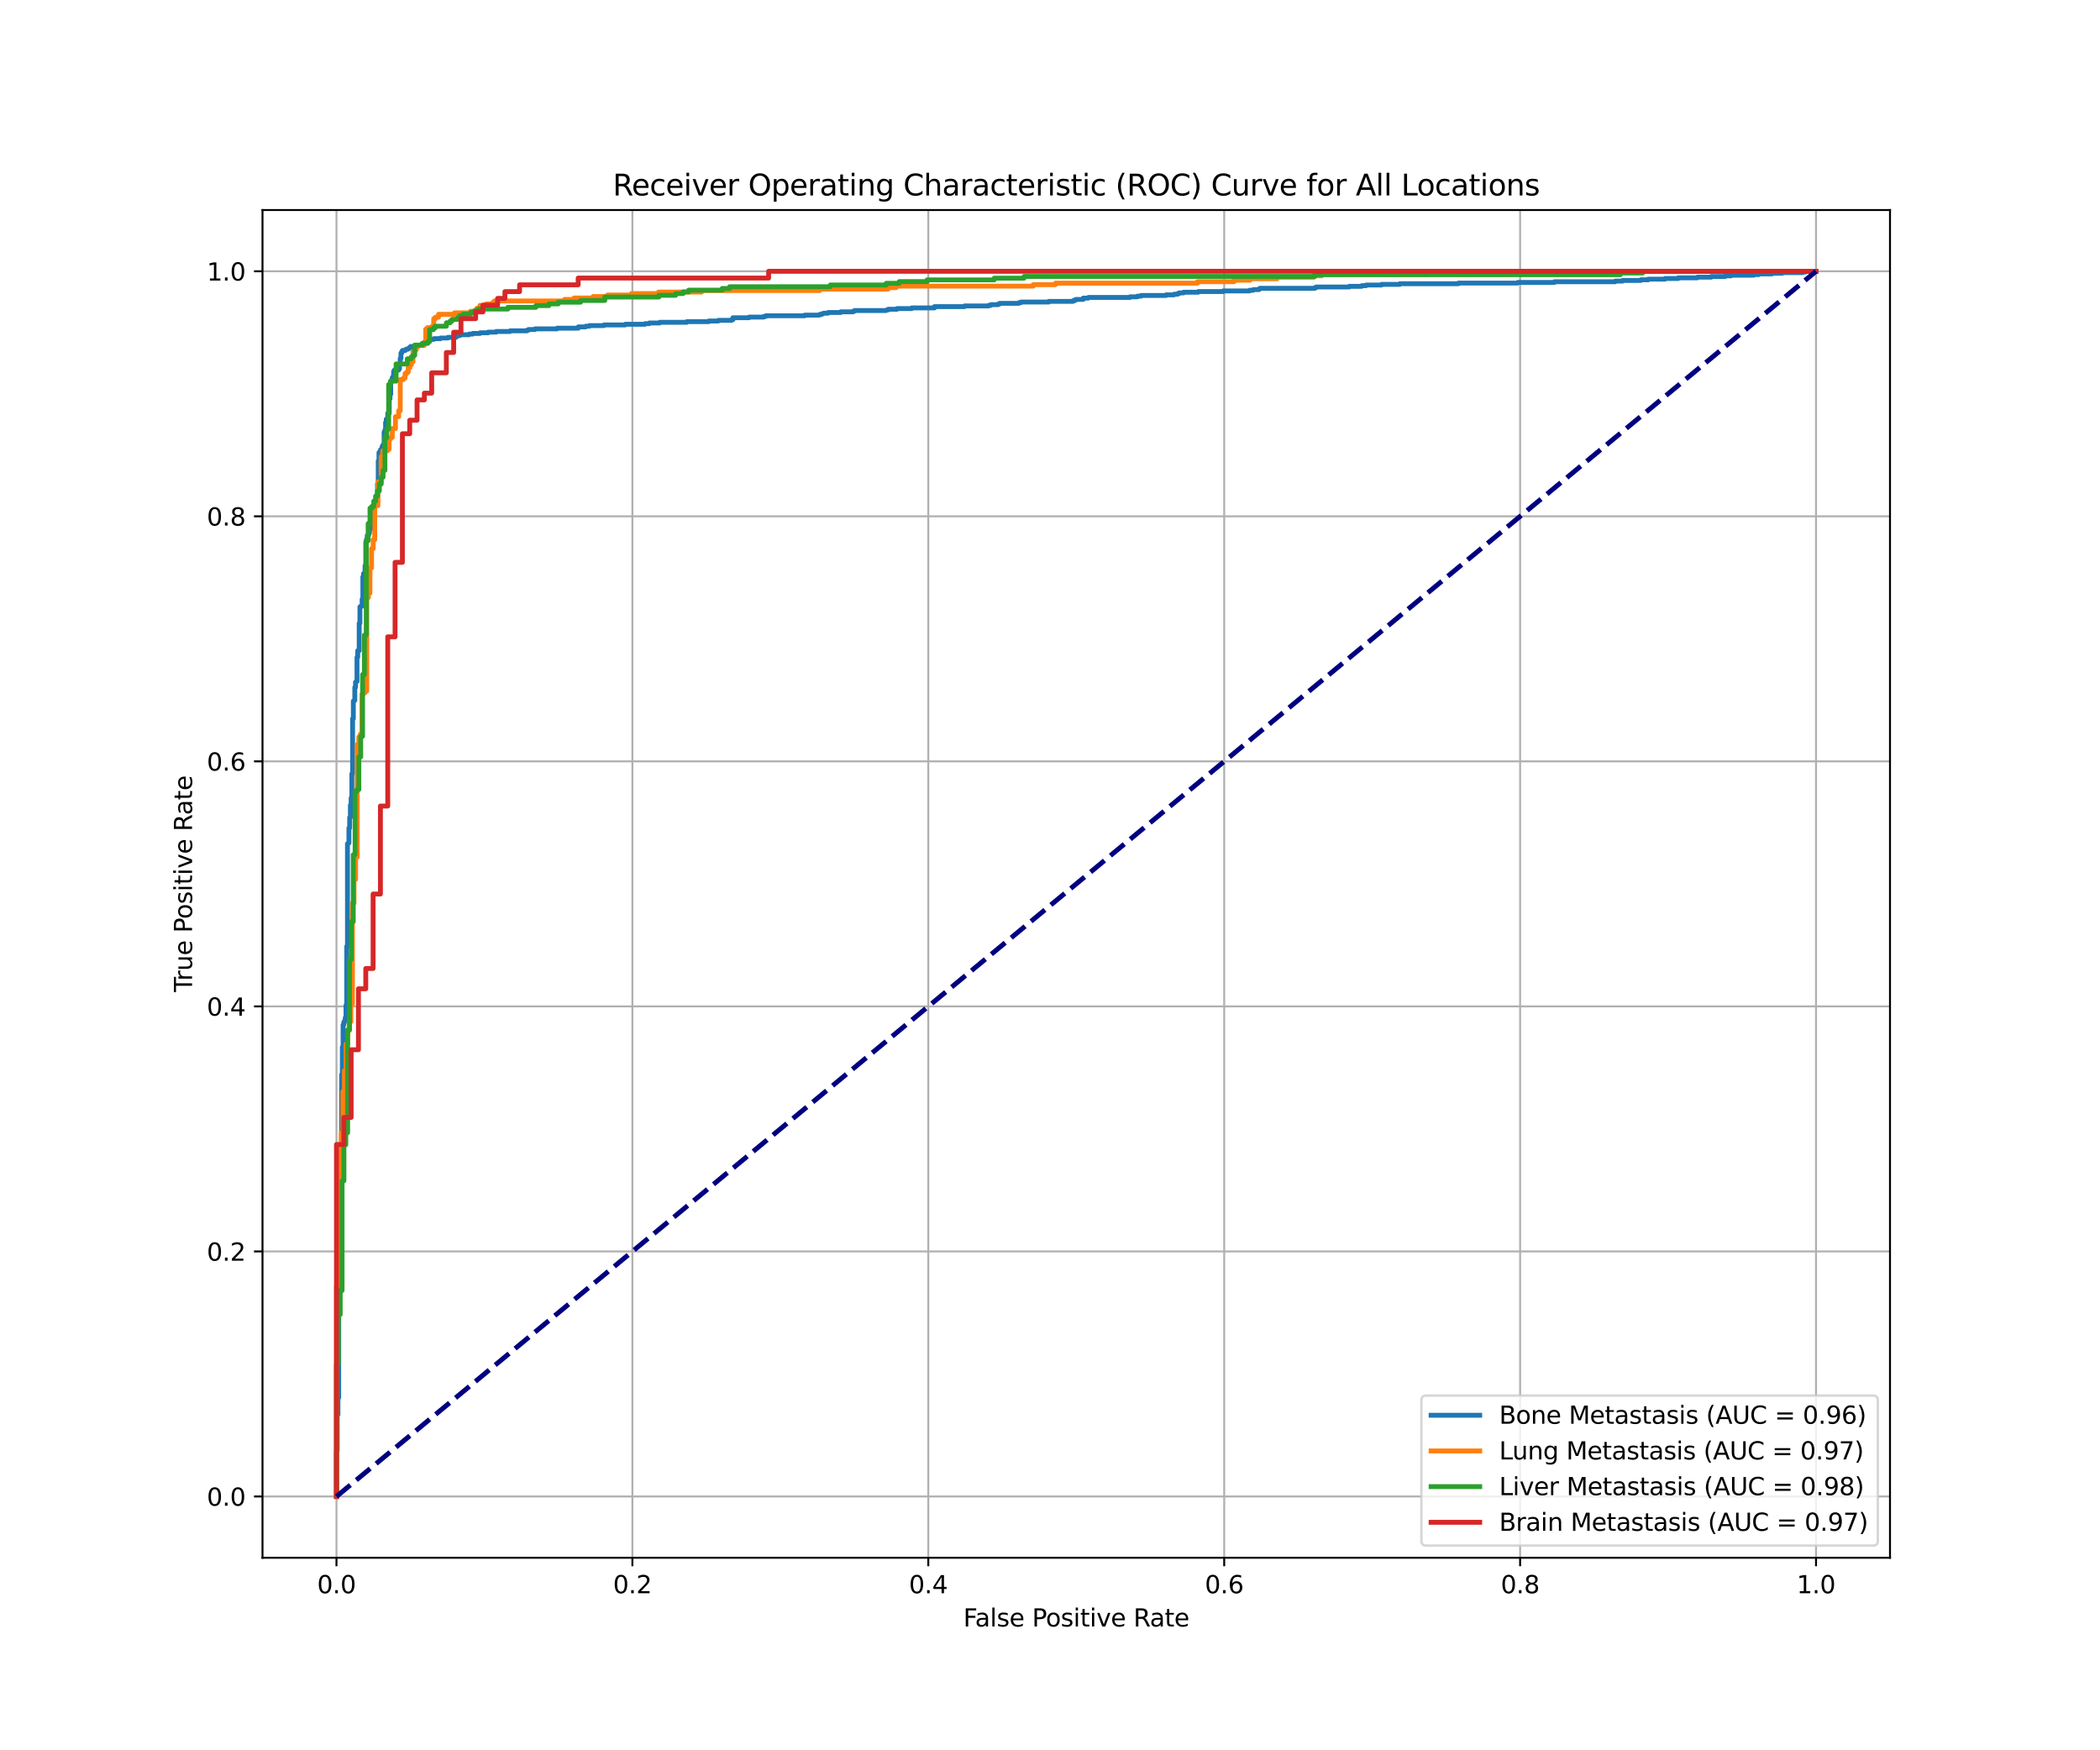 <?xml version="1.0" encoding="utf-8" standalone="no"?>
<!DOCTYPE svg PUBLIC "-//W3C//DTD SVG 1.1//EN"
  "http://www.w3.org/Graphics/SVG/1.1/DTD/svg11.dtd">
<svg xmlns:xlink="http://www.w3.org/1999/xlink" width="864pt" height="720pt" viewBox="0 0 864 720" xmlns="http://www.w3.org/2000/svg" version="1.1">
 <defs>
  <style type="text/css">*{stroke-linejoin: round; stroke-linecap: butt}</style>
 </defs>
 <g id="figure_1">
  <g id="patch_1">
   <path d="M 0 720 
L 864 720 
L 864 0 
L 0 0 
z
" style="fill: #ffffff"/>
  </g>
  <g id="axes_1">
   <g id="patch_2">
    <path d="M 108 640.8 
L 777.6 640.8 
L 777.6 86.4 
L 108 86.4 
z
" style="fill: #ffffff"/>
   </g>
   <g id="matplotlib.axis_1">
    <g id="xtick_1">
     <g id="line2d_1">
      <path d="M 138.436 640.8 
L 138.436 86.4 
" clip-path="url(#pc170f55c55)" style="fill: none; stroke: #b0b0b0; stroke-width: 0.8; stroke-linecap: square"/>
     </g>
     <g id="line2d_2">
      <defs>
       <path id="ma4082c2bee" d="M 0 0 
L 0 3.5 
" style="stroke: #000000; stroke-width: 0.8"/>
      </defs>
      <g>
       <use xlink:href="#ma4082c2bee" x="138.436" y="640.8" style="stroke: #000000; stroke-width: 0.8"/>
      </g>
     </g>
     <g id="text_1">
      <!-- 0.0 -->
      <g transform="translate(130.485 655.398) scale(0.1 -0.1)">
       <defs>
        <path id="DejaVuSans-30" d="M 2034 4250 
Q 1547 4250 1301 3770 
Q 1056 3291 1056 2328 
Q 1056 1369 1301 889 
Q 1547 409 2034 409 
Q 2525 409 2770 889 
Q 3016 1369 3016 2328 
Q 3016 3291 2770 3770 
Q 2525 4250 2034 4250 
z
M 2034 4750 
Q 2819 4750 3233 4129 
Q 3647 3509 3647 2328 
Q 3647 1150 3233 529 
Q 2819 -91 2034 -91 
Q 1250 -91 836 529 
Q 422 1150 422 2328 
Q 422 3509 836 4129 
Q 1250 4750 2034 4750 
z
" transform="scale(0.016)"/>
        <path id="DejaVuSans-2e" d="M 684 794 
L 1344 794 
L 1344 0 
L 684 0 
L 684 794 
z
" transform="scale(0.016)"/>
       </defs>
       <use xlink:href="#DejaVuSans-30"/>
       <use xlink:href="#DejaVuSans-2e" x="63.623"/>
       <use xlink:href="#DejaVuSans-30" x="95.41"/>
      </g>
     </g>
    </g>
    <g id="xtick_2">
     <g id="line2d_3">
      <path d="M 260.182 640.8 
L 260.182 86.4 
" clip-path="url(#pc170f55c55)" style="fill: none; stroke: #b0b0b0; stroke-width: 0.8; stroke-linecap: square"/>
     </g>
     <g id="line2d_4">
      <g>
       <use xlink:href="#ma4082c2bee" x="260.182" y="640.8" style="stroke: #000000; stroke-width: 0.8"/>
      </g>
     </g>
     <g id="text_2">
      <!-- 0.2 -->
      <g transform="translate(252.23 655.398) scale(0.1 -0.1)">
       <defs>
        <path id="DejaVuSans-32" d="M 1228 531 
L 3431 531 
L 3431 0 
L 469 0 
L 469 531 
Q 828 903 1448 1529 
Q 2069 2156 2228 2338 
Q 2531 2678 2651 2914 
Q 2772 3150 2772 3378 
Q 2772 3750 2511 3984 
Q 2250 4219 1831 4219 
Q 1534 4219 1204 4116 
Q 875 4013 500 3803 
L 500 4441 
Q 881 4594 1212 4672 
Q 1544 4750 1819 4750 
Q 2544 4750 2975 4387 
Q 3406 4025 3406 3419 
Q 3406 3131 3298 2873 
Q 3191 2616 2906 2266 
Q 2828 2175 2409 1742 
Q 1991 1309 1228 531 
z
" transform="scale(0.016)"/>
       </defs>
       <use xlink:href="#DejaVuSans-30"/>
       <use xlink:href="#DejaVuSans-2e" x="63.623"/>
       <use xlink:href="#DejaVuSans-32" x="95.41"/>
      </g>
     </g>
    </g>
    <g id="xtick_3">
     <g id="line2d_5">
      <path d="M 381.927 640.8 
L 381.927 86.4 
" clip-path="url(#pc170f55c55)" style="fill: none; stroke: #b0b0b0; stroke-width: 0.8; stroke-linecap: square"/>
     </g>
     <g id="line2d_6">
      <g>
       <use xlink:href="#ma4082c2bee" x="381.927" y="640.8" style="stroke: #000000; stroke-width: 0.8"/>
      </g>
     </g>
     <g id="text_3">
      <!-- 0.4 -->
      <g transform="translate(373.976 655.398) scale(0.1 -0.1)">
       <defs>
        <path id="DejaVuSans-34" d="M 2419 4116 
L 825 1625 
L 2419 1625 
L 2419 4116 
z
M 2253 4666 
L 3047 4666 
L 3047 1625 
L 3713 1625 
L 3713 1100 
L 3047 1100 
L 3047 0 
L 2419 0 
L 2419 1100 
L 313 1100 
L 313 1709 
L 2253 4666 
z
" transform="scale(0.016)"/>
       </defs>
       <use xlink:href="#DejaVuSans-30"/>
       <use xlink:href="#DejaVuSans-2e" x="63.623"/>
       <use xlink:href="#DejaVuSans-34" x="95.41"/>
      </g>
     </g>
    </g>
    <g id="xtick_4">
     <g id="line2d_7">
      <path d="M 503.673 640.8 
L 503.673 86.4 
" clip-path="url(#pc170f55c55)" style="fill: none; stroke: #b0b0b0; stroke-width: 0.8; stroke-linecap: square"/>
     </g>
     <g id="line2d_8">
      <g>
       <use xlink:href="#ma4082c2bee" x="503.673" y="640.8" style="stroke: #000000; stroke-width: 0.8"/>
      </g>
     </g>
     <g id="text_4">
      <!-- 0.6 -->
      <g transform="translate(495.721 655.398) scale(0.1 -0.1)">
       <defs>
        <path id="DejaVuSans-36" d="M 2113 2584 
Q 1688 2584 1439 2293 
Q 1191 2003 1191 1497 
Q 1191 994 1439 701 
Q 1688 409 2113 409 
Q 2538 409 2786 701 
Q 3034 994 3034 1497 
Q 3034 2003 2786 2293 
Q 2538 2584 2113 2584 
z
M 3366 4563 
L 3366 3988 
Q 3128 4100 2886 4159 
Q 2644 4219 2406 4219 
Q 1781 4219 1451 3797 
Q 1122 3375 1075 2522 
Q 1259 2794 1537 2939 
Q 1816 3084 2150 3084 
Q 2853 3084 3261 2657 
Q 3669 2231 3669 1497 
Q 3669 778 3244 343 
Q 2819 -91 2113 -91 
Q 1303 -91 875 529 
Q 447 1150 447 2328 
Q 447 3434 972 4092 
Q 1497 4750 2381 4750 
Q 2619 4750 2861 4703 
Q 3103 4656 3366 4563 
z
" transform="scale(0.016)"/>
       </defs>
       <use xlink:href="#DejaVuSans-30"/>
       <use xlink:href="#DejaVuSans-2e" x="63.623"/>
       <use xlink:href="#DejaVuSans-36" x="95.41"/>
      </g>
     </g>
    </g>
    <g id="xtick_5">
     <g id="line2d_9">
      <path d="M 625.418 640.8 
L 625.418 86.4 
" clip-path="url(#pc170f55c55)" style="fill: none; stroke: #b0b0b0; stroke-width: 0.8; stroke-linecap: square"/>
     </g>
     <g id="line2d_10">
      <g>
       <use xlink:href="#ma4082c2bee" x="625.418" y="640.8" style="stroke: #000000; stroke-width: 0.8"/>
      </g>
     </g>
     <g id="text_5">
      <!-- 0.8 -->
      <g transform="translate(617.467 655.398) scale(0.1 -0.1)">
       <defs>
        <path id="DejaVuSans-38" d="M 2034 2216 
Q 1584 2216 1326 1975 
Q 1069 1734 1069 1313 
Q 1069 891 1326 650 
Q 1584 409 2034 409 
Q 2484 409 2743 651 
Q 3003 894 3003 1313 
Q 3003 1734 2745 1975 
Q 2488 2216 2034 2216 
z
M 1403 2484 
Q 997 2584 770 2862 
Q 544 3141 544 3541 
Q 544 4100 942 4425 
Q 1341 4750 2034 4750 
Q 2731 4750 3128 4425 
Q 3525 4100 3525 3541 
Q 3525 3141 3298 2862 
Q 3072 2584 2669 2484 
Q 3125 2378 3379 2068 
Q 3634 1759 3634 1313 
Q 3634 634 3220 271 
Q 2806 -91 2034 -91 
Q 1263 -91 848 271 
Q 434 634 434 1313 
Q 434 1759 690 2068 
Q 947 2378 1403 2484 
z
M 1172 3481 
Q 1172 3119 1398 2916 
Q 1625 2713 2034 2713 
Q 2441 2713 2670 2916 
Q 2900 3119 2900 3481 
Q 2900 3844 2670 4047 
Q 2441 4250 2034 4250 
Q 1625 4250 1398 4047 
Q 1172 3844 1172 3481 
z
" transform="scale(0.016)"/>
       </defs>
       <use xlink:href="#DejaVuSans-30"/>
       <use xlink:href="#DejaVuSans-2e" x="63.623"/>
       <use xlink:href="#DejaVuSans-38" x="95.41"/>
      </g>
     </g>
    </g>
    <g id="xtick_6">
     <g id="line2d_11">
      <path d="M 747.164 640.8 
L 747.164 86.4 
" clip-path="url(#pc170f55c55)" style="fill: none; stroke: #b0b0b0; stroke-width: 0.8; stroke-linecap: square"/>
     </g>
     <g id="line2d_12">
      <g>
       <use xlink:href="#ma4082c2bee" x="747.164" y="640.8" style="stroke: #000000; stroke-width: 0.8"/>
      </g>
     </g>
     <g id="text_6">
      <!-- 1.0 -->
      <g transform="translate(739.212 655.398) scale(0.1 -0.1)">
       <defs>
        <path id="DejaVuSans-31" d="M 794 531 
L 1825 531 
L 1825 4091 
L 703 3866 
L 703 4441 
L 1819 4666 
L 2450 4666 
L 2450 531 
L 3481 531 
L 3481 0 
L 794 0 
L 794 531 
z
" transform="scale(0.016)"/>
       </defs>
       <use xlink:href="#DejaVuSans-31"/>
       <use xlink:href="#DejaVuSans-2e" x="63.623"/>
       <use xlink:href="#DejaVuSans-30" x="95.41"/>
      </g>
     </g>
    </g>
    <g id="text_7">
     <!-- False Positive Rate -->
     <g transform="translate(396.334 669.077) scale(0.1 -0.1)">
      <defs>
       <path id="DejaVuSans-46" d="M 628 4666 
L 3309 4666 
L 3309 4134 
L 1259 4134 
L 1259 2759 
L 3109 2759 
L 3109 2228 
L 1259 2228 
L 1259 0 
L 628 0 
L 628 4666 
z
" transform="scale(0.016)"/>
       <path id="DejaVuSans-61" d="M 2194 1759 
Q 1497 1759 1228 1600 
Q 959 1441 959 1056 
Q 959 750 1161 570 
Q 1363 391 1709 391 
Q 2188 391 2477 730 
Q 2766 1069 2766 1631 
L 2766 1759 
L 2194 1759 
z
M 3341 1997 
L 3341 0 
L 2766 0 
L 2766 531 
Q 2569 213 2275 61 
Q 1981 -91 1556 -91 
Q 1019 -91 701 211 
Q 384 513 384 1019 
Q 384 1609 779 1909 
Q 1175 2209 1959 2209 
L 2766 2209 
L 2766 2266 
Q 2766 2663 2505 2880 
Q 2244 3097 1772 3097 
Q 1472 3097 1187 3025 
Q 903 2953 641 2809 
L 641 3341 
Q 956 3463 1253 3523 
Q 1550 3584 1831 3584 
Q 2591 3584 2966 3190 
Q 3341 2797 3341 1997 
z
" transform="scale(0.016)"/>
       <path id="DejaVuSans-6c" d="M 603 4863 
L 1178 4863 
L 1178 0 
L 603 0 
L 603 4863 
z
" transform="scale(0.016)"/>
       <path id="DejaVuSans-73" d="M 2834 3397 
L 2834 2853 
Q 2591 2978 2328 3040 
Q 2066 3103 1784 3103 
Q 1356 3103 1142 2972 
Q 928 2841 928 2578 
Q 928 2378 1081 2264 
Q 1234 2150 1697 2047 
L 1894 2003 
Q 2506 1872 2764 1633 
Q 3022 1394 3022 966 
Q 3022 478 2636 193 
Q 2250 -91 1575 -91 
Q 1294 -91 989 -36 
Q 684 19 347 128 
L 347 722 
Q 666 556 975 473 
Q 1284 391 1588 391 
Q 1994 391 2212 530 
Q 2431 669 2431 922 
Q 2431 1156 2273 1281 
Q 2116 1406 1581 1522 
L 1381 1569 
Q 847 1681 609 1914 
Q 372 2147 372 2553 
Q 372 3047 722 3315 
Q 1072 3584 1716 3584 
Q 2034 3584 2315 3537 
Q 2597 3491 2834 3397 
z
" transform="scale(0.016)"/>
       <path id="DejaVuSans-65" d="M 3597 1894 
L 3597 1613 
L 953 1613 
Q 991 1019 1311 708 
Q 1631 397 2203 397 
Q 2534 397 2845 478 
Q 3156 559 3463 722 
L 3463 178 
Q 3153 47 2828 -22 
Q 2503 -91 2169 -91 
Q 1331 -91 842 396 
Q 353 884 353 1716 
Q 353 2575 817 3079 
Q 1281 3584 2069 3584 
Q 2775 3584 3186 3129 
Q 3597 2675 3597 1894 
z
M 3022 2063 
Q 3016 2534 2758 2815 
Q 2500 3097 2075 3097 
Q 1594 3097 1305 2825 
Q 1016 2553 972 2059 
L 3022 2063 
z
" transform="scale(0.016)"/>
       <path id="DejaVuSans-20" transform="scale(0.016)"/>
       <path id="DejaVuSans-50" d="M 1259 4147 
L 1259 2394 
L 2053 2394 
Q 2494 2394 2734 2622 
Q 2975 2850 2975 3272 
Q 2975 3691 2734 3919 
Q 2494 4147 2053 4147 
L 1259 4147 
z
M 628 4666 
L 2053 4666 
Q 2838 4666 3239 4311 
Q 3641 3956 3641 3272 
Q 3641 2581 3239 2228 
Q 2838 1875 2053 1875 
L 1259 1875 
L 1259 0 
L 628 0 
L 628 4666 
z
" transform="scale(0.016)"/>
       <path id="DejaVuSans-6f" d="M 1959 3097 
Q 1497 3097 1228 2736 
Q 959 2375 959 1747 
Q 959 1119 1226 758 
Q 1494 397 1959 397 
Q 2419 397 2687 759 
Q 2956 1122 2956 1747 
Q 2956 2369 2687 2733 
Q 2419 3097 1959 3097 
z
M 1959 3584 
Q 2709 3584 3137 3096 
Q 3566 2609 3566 1747 
Q 3566 888 3137 398 
Q 2709 -91 1959 -91 
Q 1206 -91 779 398 
Q 353 888 353 1747 
Q 353 2609 779 3096 
Q 1206 3584 1959 3584 
z
" transform="scale(0.016)"/>
       <path id="DejaVuSans-69" d="M 603 3500 
L 1178 3500 
L 1178 0 
L 603 0 
L 603 3500 
z
M 603 4863 
L 1178 4863 
L 1178 4134 
L 603 4134 
L 603 4863 
z
" transform="scale(0.016)"/>
       <path id="DejaVuSans-74" d="M 1172 4494 
L 1172 3500 
L 2356 3500 
L 2356 3053 
L 1172 3053 
L 1172 1153 
Q 1172 725 1289 603 
Q 1406 481 1766 481 
L 2356 481 
L 2356 0 
L 1766 0 
Q 1100 0 847 248 
Q 594 497 594 1153 
L 594 3053 
L 172 3053 
L 172 3500 
L 594 3500 
L 594 4494 
L 1172 4494 
z
" transform="scale(0.016)"/>
       <path id="DejaVuSans-76" d="M 191 3500 
L 800 3500 
L 1894 563 
L 2988 3500 
L 3597 3500 
L 2284 0 
L 1503 0 
L 191 3500 
z
" transform="scale(0.016)"/>
       <path id="DejaVuSans-52" d="M 2841 2188 
Q 3044 2119 3236 1894 
Q 3428 1669 3622 1275 
L 4263 0 
L 3584 0 
L 2988 1197 
Q 2756 1666 2539 1819 
Q 2322 1972 1947 1972 
L 1259 1972 
L 1259 0 
L 628 0 
L 628 4666 
L 2053 4666 
Q 2853 4666 3247 4331 
Q 3641 3997 3641 3322 
Q 3641 2881 3436 2590 
Q 3231 2300 2841 2188 
z
M 1259 4147 
L 1259 2491 
L 2053 2491 
Q 2509 2491 2742 2702 
Q 2975 2913 2975 3322 
Q 2975 3731 2742 3939 
Q 2509 4147 2053 4147 
L 1259 4147 
z
" transform="scale(0.016)"/>
      </defs>
      <use xlink:href="#DejaVuSans-46"/>
      <use xlink:href="#DejaVuSans-61" x="48.395"/>
      <use xlink:href="#DejaVuSans-6c" x="109.674"/>
      <use xlink:href="#DejaVuSans-73" x="137.457"/>
      <use xlink:href="#DejaVuSans-65" x="189.557"/>
      <use xlink:href="#DejaVuSans-20" x="251.08"/>
      <use xlink:href="#DejaVuSans-50" x="282.867"/>
      <use xlink:href="#DejaVuSans-6f" x="339.545"/>
      <use xlink:href="#DejaVuSans-73" x="400.727"/>
      <use xlink:href="#DejaVuSans-69" x="452.826"/>
      <use xlink:href="#DejaVuSans-74" x="480.609"/>
      <use xlink:href="#DejaVuSans-69" x="519.818"/>
      <use xlink:href="#DejaVuSans-76" x="547.602"/>
      <use xlink:href="#DejaVuSans-65" x="606.781"/>
      <use xlink:href="#DejaVuSans-20" x="668.305"/>
      <use xlink:href="#DejaVuSans-52" x="700.092"/>
      <use xlink:href="#DejaVuSans-61" x="767.324"/>
      <use xlink:href="#DejaVuSans-74" x="828.604"/>
      <use xlink:href="#DejaVuSans-65" x="867.812"/>
     </g>
    </g>
   </g>
   <g id="matplotlib.axis_2">
    <g id="ytick_1">
     <g id="line2d_13">
      <path d="M 108 615.6 
L 777.6 615.6 
" clip-path="url(#pc170f55c55)" style="fill: none; stroke: #b0b0b0; stroke-width: 0.8; stroke-linecap: square"/>
     </g>
     <g id="line2d_14">
      <defs>
       <path id="me55f4c6d3b" d="M 0 0 
L -3.5 0 
" style="stroke: #000000; stroke-width: 0.8"/>
      </defs>
      <g>
       <use xlink:href="#me55f4c6d3b" x="108" y="615.6" style="stroke: #000000; stroke-width: 0.8"/>
      </g>
     </g>
     <g id="text_8">
      <!-- 0.0 -->
      <g transform="translate(85.097 619.399) scale(0.1 -0.1)">
       <use xlink:href="#DejaVuSans-30"/>
       <use xlink:href="#DejaVuSans-2e" x="63.623"/>
       <use xlink:href="#DejaVuSans-30" x="95.41"/>
      </g>
     </g>
    </g>
    <g id="ytick_2">
     <g id="line2d_15">
      <path d="M 108 514.8 
L 777.6 514.8 
" clip-path="url(#pc170f55c55)" style="fill: none; stroke: #b0b0b0; stroke-width: 0.8; stroke-linecap: square"/>
     </g>
     <g id="line2d_16">
      <g>
       <use xlink:href="#me55f4c6d3b" x="108" y="514.8" style="stroke: #000000; stroke-width: 0.8"/>
      </g>
     </g>
     <g id="text_9">
      <!-- 0.2 -->
      <g transform="translate(85.097 518.599) scale(0.1 -0.1)">
       <use xlink:href="#DejaVuSans-30"/>
       <use xlink:href="#DejaVuSans-2e" x="63.623"/>
       <use xlink:href="#DejaVuSans-32" x="95.41"/>
      </g>
     </g>
    </g>
    <g id="ytick_3">
     <g id="line2d_17">
      <path d="M 108 414 
L 777.6 414 
" clip-path="url(#pc170f55c55)" style="fill: none; stroke: #b0b0b0; stroke-width: 0.8; stroke-linecap: square"/>
     </g>
     <g id="line2d_18">
      <g>
       <use xlink:href="#me55f4c6d3b" x="108" y="414" style="stroke: #000000; stroke-width: 0.8"/>
      </g>
     </g>
     <g id="text_10">
      <!-- 0.4 -->
      <g transform="translate(85.097 417.799) scale(0.1 -0.1)">
       <use xlink:href="#DejaVuSans-30"/>
       <use xlink:href="#DejaVuSans-2e" x="63.623"/>
       <use xlink:href="#DejaVuSans-34" x="95.41"/>
      </g>
     </g>
    </g>
    <g id="ytick_4">
     <g id="line2d_19">
      <path d="M 108 313.2 
L 777.6 313.2 
" clip-path="url(#pc170f55c55)" style="fill: none; stroke: #b0b0b0; stroke-width: 0.8; stroke-linecap: square"/>
     </g>
     <g id="line2d_20">
      <g>
       <use xlink:href="#me55f4c6d3b" x="108" y="313.2" style="stroke: #000000; stroke-width: 0.8"/>
      </g>
     </g>
     <g id="text_11">
      <!-- 0.6 -->
      <g transform="translate(85.097 316.999) scale(0.1 -0.1)">
       <use xlink:href="#DejaVuSans-30"/>
       <use xlink:href="#DejaVuSans-2e" x="63.623"/>
       <use xlink:href="#DejaVuSans-36" x="95.41"/>
      </g>
     </g>
    </g>
    <g id="ytick_5">
     <g id="line2d_21">
      <path d="M 108 212.4 
L 777.6 212.4 
" clip-path="url(#pc170f55c55)" style="fill: none; stroke: #b0b0b0; stroke-width: 0.8; stroke-linecap: square"/>
     </g>
     <g id="line2d_22">
      <g>
       <use xlink:href="#me55f4c6d3b" x="108" y="212.4" style="stroke: #000000; stroke-width: 0.8"/>
      </g>
     </g>
     <g id="text_12">
      <!-- 0.8 -->
      <g transform="translate(85.097 216.199) scale(0.1 -0.1)">
       <use xlink:href="#DejaVuSans-30"/>
       <use xlink:href="#DejaVuSans-2e" x="63.623"/>
       <use xlink:href="#DejaVuSans-38" x="95.41"/>
      </g>
     </g>
    </g>
    <g id="ytick_6">
     <g id="line2d_23">
      <path d="M 108 111.6 
L 777.6 111.6 
" clip-path="url(#pc170f55c55)" style="fill: none; stroke: #b0b0b0; stroke-width: 0.8; stroke-linecap: square"/>
     </g>
     <g id="line2d_24">
      <g>
       <use xlink:href="#me55f4c6d3b" x="108" y="111.6" style="stroke: #000000; stroke-width: 0.8"/>
      </g>
     </g>
     <g id="text_13">
      <!-- 1.0 -->
      <g transform="translate(85.097 115.399) scale(0.1 -0.1)">
       <use xlink:href="#DejaVuSans-31"/>
       <use xlink:href="#DejaVuSans-2e" x="63.623"/>
       <use xlink:href="#DejaVuSans-30" x="95.41"/>
      </g>
     </g>
    </g>
    <g id="text_14">
     <!-- True Positive Rate -->
     <g transform="translate(79.017 408.13) rotate(-90) scale(0.1 -0.1)">
      <defs>
       <path id="DejaVuSans-54" d="M -19 4666 
L 3928 4666 
L 3928 4134 
L 2272 4134 
L 2272 0 
L 1638 0 
L 1638 4134 
L -19 4134 
L -19 4666 
z
" transform="scale(0.016)"/>
       <path id="DejaVuSans-72" d="M 2631 2963 
Q 2534 3019 2420 3045 
Q 2306 3072 2169 3072 
Q 1681 3072 1420 2755 
Q 1159 2438 1159 1844 
L 1159 0 
L 581 0 
L 581 3500 
L 1159 3500 
L 1159 2956 
Q 1341 3275 1631 3429 
Q 1922 3584 2338 3584 
Q 2397 3584 2469 3576 
Q 2541 3569 2628 3553 
L 2631 2963 
z
" transform="scale(0.016)"/>
       <path id="DejaVuSans-75" d="M 544 1381 
L 544 3500 
L 1119 3500 
L 1119 1403 
Q 1119 906 1312 657 
Q 1506 409 1894 409 
Q 2359 409 2629 706 
Q 2900 1003 2900 1516 
L 2900 3500 
L 3475 3500 
L 3475 0 
L 2900 0 
L 2900 538 
Q 2691 219 2414 64 
Q 2138 -91 1772 -91 
Q 1169 -91 856 284 
Q 544 659 544 1381 
z
M 1991 3584 
L 1991 3584 
z
" transform="scale(0.016)"/>
      </defs>
      <use xlink:href="#DejaVuSans-54"/>
      <use xlink:href="#DejaVuSans-72" x="46.334"/>
      <use xlink:href="#DejaVuSans-75" x="87.447"/>
      <use xlink:href="#DejaVuSans-65" x="150.826"/>
      <use xlink:href="#DejaVuSans-20" x="212.35"/>
      <use xlink:href="#DejaVuSans-50" x="244.137"/>
      <use xlink:href="#DejaVuSans-6f" x="300.814"/>
      <use xlink:href="#DejaVuSans-73" x="361.996"/>
      <use xlink:href="#DejaVuSans-69" x="414.096"/>
      <use xlink:href="#DejaVuSans-74" x="441.879"/>
      <use xlink:href="#DejaVuSans-69" x="481.088"/>
      <use xlink:href="#DejaVuSans-76" x="508.871"/>
      <use xlink:href="#DejaVuSans-65" x="568.051"/>
      <use xlink:href="#DejaVuSans-20" x="629.574"/>
      <use xlink:href="#DejaVuSans-52" x="661.361"/>
      <use xlink:href="#DejaVuSans-61" x="728.594"/>
      <use xlink:href="#DejaVuSans-74" x="789.873"/>
      <use xlink:href="#DejaVuSans-65" x="829.082"/>
     </g>
    </g>
   </g>
   <g id="line2d_25">
    <path d="M 138.436 615.6 
L 138.436 596.764 
L 138.738 596.764 
L 138.738 581.964 
L 139.039 581.964 
L 139.039 574.968 
L 139.341 574.968 
L 139.341 518.729 
L 139.642 518.729 
L 139.642 516.576 
L 139.944 516.576 
L 139.944 502.853 
L 140.245 502.853 
L 140.245 500.162 
L 140.547 500.162 
L 140.547 442.039 
L 140.848 442.039 
L 140.848 430.737 
L 141.15 430.737 
L 141.15 421.588 
L 141.451 421.588 
L 141.451 420.512 
L 141.753 420.512 
L 141.753 419.974 
L 142.054 419.974 
L 142.054 418.628 
L 142.356 418.628 
L 142.356 413.516 
L 142.657 413.516 
L 142.657 389.298 
L 142.959 389.298 
L 142.959 347.051 
L 143.26 347.051 
L 143.26 346.782 
L 143.562 346.782 
L 143.562 340.593 
L 143.863 340.593 
L 143.863 336.288 
L 144.165 336.288 
L 144.165 331.175 
L 144.466 331.175 
L 144.466 328.215 
L 144.768 328.215 
L 144.768 318.259 
L 145.069 318.259 
L 145.069 295.656 
L 145.371 295.656 
L 145.371 288.39 
L 145.672 288.39 
L 145.672 288.121 
L 145.974 288.121 
L 145.974 282.739 
L 146.275 282.739 
L 146.275 280.587 
L 146.577 280.587 
L 146.577 280.318 
L 146.878 280.318 
L 146.878 270.361 
L 147.18 270.361 
L 147.18 267.67 
L 147.783 267.67 
L 147.783 256.369 
L 148.084 256.369 
L 148.084 249.642 
L 148.386 249.642 
L 148.386 249.373 
L 148.989 249.373 
L 148.989 246.413 
L 149.29 246.413 
L 149.29 237.264 
L 149.592 237.264 
L 149.592 235.918 
L 150.195 235.918 
L 150.195 232.689 
L 150.496 232.689 
L 150.496 223.002 
L 150.798 223.002 
L 150.798 221.926 
L 151.099 221.926 
L 151.099 220.311 
L 151.401 220.311 
L 151.401 220.042 
L 151.702 220.042 
L 151.702 219.235 
L 152.004 219.235 
L 152.004 217.62 
L 152.305 217.62 
L 152.305 217.351 
L 153.21 217.351 
L 153.21 217.082 
L 153.511 217.082 
L 153.511 214.391 
L 153.813 214.391 
L 153.813 212.508 
L 154.114 212.508 
L 154.114 207.126 
L 154.416 207.126 
L 154.416 205.78 
L 154.717 205.78 
L 154.717 204.704 
L 155.019 204.704 
L 155.019 204.435 
L 155.32 204.435 
L 155.32 199.053 
L 155.622 199.053 
L 155.622 189.635 
L 155.923 189.635 
L 155.923 186.137 
L 156.526 186.137 
L 156.526 185.061 
L 157.129 185.061 
L 157.129 183.984 
L 157.431 183.984 
L 157.431 183.177 
L 158.034 183.177 
L 158.034 177.795 
L 158.335 177.795 
L 158.335 176.988 
L 158.637 176.988 
L 158.637 173.759 
L 158.938 173.759 
L 158.938 172.414 
L 159.24 172.414 
L 159.24 172.145 
L 159.541 172.145 
L 159.541 169.992 
L 160.144 169.992 
L 160.144 164.072 
L 160.446 164.072 
L 160.446 162.188 
L 160.747 162.188 
L 160.747 157.076 
L 161.049 157.076 
L 161.049 156.807 
L 161.35 156.807 
L 161.35 155.461 
L 161.652 155.461 
L 161.652 154.923 
L 161.953 154.923 
L 161.953 152.77 
L 162.255 152.77 
L 162.255 152.232 
L 164.064 152.232 
L 164.064 151.694 
L 164.365 151.694 
L 164.365 150.079 
L 164.667 150.079 
L 164.667 147.389 
L 164.968 147.389 
L 164.968 145.236 
L 165.27 145.236 
L 165.27 144.698 
L 165.571 144.698 
L 165.571 144.16 
L 166.777 144.16 
L 166.777 143.89 
L 167.079 143.89 
L 167.079 143.621 
L 167.983 143.621 
L 167.983 143.352 
L 168.285 143.352 
L 168.285 143.083 
L 168.888 143.083 
L 168.888 142.545 
L 170.395 142.545 
L 170.395 142.276 
L 171.903 142.276 
L 171.903 142.007 
L 173.41 142.007 
L 173.41 141.738 
L 174.013 141.738 
L 174.013 141.2 
L 174.918 141.2 
L 174.918 140.392 
L 175.219 140.392 
L 175.219 140.123 
L 176.124 140.123 
L 176.124 139.854 
L 177.028 139.854 
L 177.028 139.585 
L 178.536 139.585 
L 178.536 139.316 
L 181.249 139.316 
L 181.249 139.047 
L 184.264 139.047 
L 184.264 138.778 
L 187.581 138.778 
L 187.581 138.509 
L 187.882 138.509 
L 187.882 138.24 
L 188.485 138.24 
L 188.485 137.971 
L 189.39 137.971 
L 189.39 137.701 
L 193.008 137.701 
L 193.008 137.432 
L 194.515 137.432 
L 194.515 137.163 
L 197.53 137.163 
L 197.53 136.894 
L 200.847 136.894 
L 200.847 136.625 
L 204.163 136.625 
L 204.163 136.356 
L 209.892 136.356 
L 209.892 136.087 
L 216.826 136.087 
L 216.826 135.818 
L 217.429 135.818 
L 217.429 135.549 
L 220.143 135.549 
L 220.143 135.28 
L 229.188 135.28 
L 229.188 135.011 
L 237.931 135.011 
L 237.931 134.472 
L 240.946 134.472 
L 240.946 134.203 
L 242.454 134.203 
L 242.454 133.934 
L 248.484 133.934 
L 248.484 133.665 
L 257.227 133.665 
L 257.227 133.396 
L 265.368 133.396 
L 265.368 133.127 
L 267.177 133.127 
L 267.177 132.858 
L 271.398 132.858 
L 271.398 132.589 
L 282.553 132.589 
L 282.553 132.32 
L 291.598 132.32 
L 291.598 132.051 
L 295.518 132.051 
L 295.518 131.782 
L 300.945 131.782 
L 300.945 131.512 
L 301.548 131.512 
L 301.548 130.705 
L 308.181 130.705 
L 308.181 130.436 
L 314.211 130.436 
L 314.211 130.167 
L 315.115 130.167 
L 315.115 129.898 
L 331.094 129.898 
L 331.094 129.629 
L 337.124 129.629 
L 337.124 129.36 
L 338.029 129.36 
L 338.029 129.091 
L 338.632 129.091 
L 338.933 128.822 
L 340.742 128.822 
L 340.742 128.552 
L 345.868 128.552 
L 345.868 128.283 
L 350.993 128.283 
L 350.993 128.014 
L 351.596 128.014 
L 351.596 127.745 
L 364.561 127.745 
L 364.862 127.476 
L 365.465 127.476 
L 365.465 127.207 
L 369.083 127.207 
L 369.083 126.938 
L 375.113 126.938 
L 375.113 126.669 
L 384.46 126.669 
L 384.46 126.131 
L 396.821 126.131 
L 396.821 125.862 
L 406.771 125.862 
L 406.771 125.593 
L 407.675 125.593 
L 407.675 125.323 
L 410.69 125.323 
L 410.69 125.054 
L 411.293 125.054 
L 411.293 124.785 
L 419.132 124.785 
L 419.132 124.516 
L 420.037 124.516 
L 420.037 124.247 
L 431.494 124.247 
L 431.494 123.978 
L 441.443 123.978 
L 441.443 123.709 
L 442.046 123.709 
L 442.046 123.44 
L 442.649 123.44 
L 442.649 123.171 
L 445.664 123.171 
L 445.664 122.633 
L 447.775 122.633 
L 447.775 122.363 
L 464.96 122.363 
L 464.96 122.094 
L 467.975 122.094 
L 467.975 121.825 
L 469.483 121.825 
L 469.483 121.556 
L 479.734 121.556 
L 479.734 121.287 
L 483.05 121.287 
L 483.05 121.018 
L 484.558 121.018 
L 484.558 120.749 
L 485.161 120.749 
L 485.161 120.48 
L 486.97 120.48 
L 486.97 120.211 
L 493 120.211 
L 493 119.942 
L 503.251 119.942 
L 503.251 119.673 
L 514.105 119.673 
L 514.105 119.404 
L 515.612 119.404 
L 515.612 119.134 
L 518.024 119.134 
L 518.024 118.865 
L 518.326 118.865 
L 518.326 118.596 
L 540.938 118.596 
L 540.938 118.327 
L 541.541 118.327 
L 541.541 118.058 
L 555.109 118.058 
L 555.109 117.789 
L 560.234 117.789 
L 560.234 117.52 
L 562.043 117.52 
L 562.043 117.251 
L 568.374 117.251 
L 568.374 116.982 
L 575.912 116.982 
L 575.912 116.713 
L 600.032 116.713 
L 600.032 116.444 
L 624.453 116.444 
L 624.453 116.174 
L 639.528 116.174 
L 639.528 115.905 
L 664.553 115.905 
L 664.553 115.636 
L 667.568 115.636 
L 667.568 115.367 
L 675.105 115.367 
L 675.105 115.098 
L 678.12 115.098 
L 678.12 114.829 
L 685.055 114.829 
L 685.055 114.56 
L 690.482 114.56 
L 690.482 114.291 
L 698.321 114.291 
L 698.321 114.022 
L 704.049 114.022 
L 704.049 113.753 
L 709.778 113.753 
L 709.778 113.484 
L 712.19 113.484 
L 712.19 113.215 
L 721.536 113.215 
L 721.536 112.945 
L 723.647 112.945 
L 723.647 112.676 
L 729.074 112.676 
L 729.074 112.407 
L 733.295 112.407 
L 733.295 112.138 
L 741.737 112.138 
L 741.737 111.869 
L 742.943 111.869 
L 742.943 111.6 
L 747.164 111.6 
L 747.164 111.6 
" clip-path="url(#pc170f55c55)" style="fill: none; stroke: #1f77b4; stroke-width: 2; stroke-linecap: square"/>
   </g>
   <g id="line2d_26">
    <path d="M 138.436 615.6 
L 138.436 528.956 
L 139.092 528.956 
L 139.092 510.041 
L 139.748 510.041 
L 139.748 472.82 
L 140.404 472.82 
L 140.404 466.108 
L 141.06 466.108 
L 141.06 449.024 
L 141.716 449.024 
L 141.716 440.481 
L 142.372 440.481 
L 142.372 429.498 
L 143.028 429.498 
L 143.028 424.007 
L 143.684 424.007 
L 143.684 420.346 
L 144.34 420.346 
L 144.34 413.024 
L 144.996 413.024 
L 144.996 371.532 
L 145.652 371.532 
L 145.652 361.769 
L 146.308 361.769 
L 146.308 352.617 
L 146.964 352.617 
L 146.964 306.244 
L 147.62 306.244 
L 147.62 303.193 
L 148.276 303.193 
L 148.276 301.973 
L 148.932 301.973 
L 148.932 285.498 
L 149.588 285.498 
L 149.588 284.888 
L 150.244 284.888 
L 150.244 284.278 
L 150.9 284.278 
L 150.9 245.837 
L 151.555 245.837 
L 151.555 244.007 
L 152.211 244.007 
L 152.211 233.634 
L 152.867 233.634 
L 152.867 225.702 
L 153.523 225.702 
L 153.523 222.041 
L 154.179 222.041 
L 154.179 208.007 
L 155.491 208.007 
L 155.491 198.244 
L 156.803 198.244 
L 156.803 187.871 
L 157.459 187.871 
L 157.459 185.431 
L 159.427 185.431 
L 159.427 184.82 
L 160.083 184.82 
L 160.083 180.549 
L 160.739 180.549 
L 160.739 179.939 
L 161.395 179.939 
L 161.395 176.278 
L 162.707 176.278 
L 162.707 171.397 
L 164.019 171.397 
L 164.019 168.956 
L 164.675 168.956 
L 164.675 156.142 
L 165.987 156.142 
L 165.987 155.532 
L 166.642 155.532 
L 166.642 153.702 
L 167.298 153.702 
L 167.298 153.092 
L 167.954 153.092 
L 167.954 151.261 
L 168.61 151.261 
L 168.61 150.041 
L 169.266 150.041 
L 169.266 148.82 
L 169.922 148.82 
L 169.922 144.549 
L 170.578 144.549 
L 170.578 143.939 
L 171.234 143.939 
L 171.234 142.719 
L 171.89 142.719 
L 172.546 142.108 
L 174.514 142.108 
L 174.514 140.888 
L 175.17 140.888 
L 175.17 135.397 
L 175.826 135.397 
L 175.826 134.786 
L 177.794 134.786 
L 177.794 134.176 
L 178.45 134.176 
L 178.45 131.125 
L 179.106 131.125 
L 179.106 130.515 
L 180.418 130.515 
L 180.418 129.295 
L 186.977 129.295 
L 186.977 128.685 
L 193.537 128.685 
L 193.537 128.075 
L 196.161 128.075 
L 196.161 126.854 
L 197.472 126.854 
L 197.472 125.634 
L 200.096 125.634 
L 200.096 125.024 
L 202.72 125.024 
L 202.72 124.414 
L 203.376 124.414 
L 203.376 123.803 
L 232.238 123.803 
L 232.238 123.193 
L 236.174 123.193 
L 236.174 122.583 
L 244.045 122.583 
L 244.045 121.973 
L 249.949 121.973 
L 249.949 121.363 
L 259.788 121.363 
L 259.788 120.753 
L 270.939 120.753 
L 270.939 120.142 
L 288.65 120.142 
L 288.65 119.532 
L 337.191 119.532 
L 337.191 118.922 
L 365.397 118.922 
L 365.397 118.312 
L 368.677 118.312 
L 368.677 117.702 
L 425.089 117.702 
L 425.089 117.092 
L 434.273 117.092 
L 434.273 116.481 
L 492.653 116.481 
L 492.653 115.871 
L 507.74 115.871 
L 507.74 115.261 
L 514.299 115.261 
L 514.299 114.651 
L 525.45 114.651 
L 525.45 114.041 
L 540.537 114.041 
L 540.537 113.431 
L 543.817 113.431 
L 543.817 112.82 
L 587.11 112.82 
L 587.11 112.21 
L 665.825 112.21 
L 665.825 111.6 
L 747.164 111.6 
L 747.164 111.6 
" clip-path="url(#pc170f55c55)" style="fill: none; stroke: #ff7f0e; stroke-width: 2; stroke-linecap: square"/>
   </g>
   <g id="line2d_27">
    <path d="M 138.436 615.6 
L 138.436 561.247 
L 139.203 561.247 
L 139.203 540.776 
L 139.97 540.776 
L 139.97 530.894 
L 140.736 530.894 
L 140.736 485.718 
L 141.503 485.718 
L 141.503 470.894 
L 142.27 470.894 
L 142.27 465.953 
L 143.036 465.953 
L 143.036 423.6 
L 143.803 423.6 
L 143.803 394.659 
L 144.57 394.659 
L 144.57 379.129 
L 145.336 379.129 
L 145.336 351.6 
L 146.103 351.6 
L 146.103 325.482 
L 146.87 325.482 
L 146.87 324.776 
L 147.636 324.776 
L 147.636 311.365 
L 148.403 311.365 
L 148.403 302.894 
L 149.17 302.894 
L 149.17 277.482 
L 149.936 277.482 
L 149.936 261.247 
L 150.703 261.247 
L 150.703 222.424 
L 151.47 222.424 
L 151.47 215.365 
L 152.236 215.365 
L 152.236 209.012 
L 153.003 209.012 
L 153.003 208.306 
L 153.77 208.306 
L 153.77 206.188 
L 154.536 206.188 
L 154.536 204.071 
L 155.303 204.071 
L 155.303 201.953 
L 156.07 201.953 
L 156.07 199.129 
L 156.836 199.129 
L 156.836 196.306 
L 157.603 196.306 
L 157.603 193.482 
L 158.369 193.482 
L 158.369 180.071 
L 159.136 180.071 
L 159.136 176.541 
L 159.903 176.541 
L 159.903 158.188 
L 160.669 158.188 
L 160.669 156.776 
L 162.969 156.776 
L 162.969 149.718 
L 167.569 149.718 
L 167.569 147.6 
L 169.103 147.6 
L 169.103 146.894 
L 169.869 146.894 
L 169.869 146.188 
L 170.636 146.188 
L 170.636 141.953 
L 173.703 141.953 
L 173.703 141.247 
L 176.003 141.247 
L 176.003 140.541 
L 176.769 140.541 
L 176.769 135.6 
L 178.303 135.6 
L 178.303 134.894 
L 179.069 134.894 
L 179.069 134.188 
L 183.669 134.188 
L 183.669 132.776 
L 185.203 132.776 
L 185.203 132.071 
L 185.969 132.071 
L 185.969 131.365 
L 188.269 131.365 
L 188.269 130.659 
L 189.036 130.659 
L 189.036 129.953 
L 190.569 129.953 
L 190.569 129.247 
L 193.636 129.247 
L 193.636 128.541 
L 195.169 128.541 
L 195.169 127.835 
L 196.702 127.835 
L 196.702 127.129 
L 208.969 127.129 
L 208.969 126.424 
L 220.469 126.424 
L 220.469 125.718 
L 225.835 125.718 
L 225.835 125.012 
L 229.669 125.012 
L 229.669 124.306 
L 238.869 124.306 
L 238.869 123.6 
L 248.835 123.6 
L 248.835 122.188 
L 271.068 122.188 
L 271.068 121.482 
L 277.968 121.482 
L 277.968 120.776 
L 281.035 120.776 
L 281.035 120.071 
L 283.335 120.071 
L 283.335 119.365 
L 297.135 119.365 
L 297.135 118.659 
L 300.201 118.659 
L 300.201 117.953 
L 341.601 117.953 
L 341.601 117.247 
L 364.601 117.247 
L 364.601 116.541 
L 369.967 116.541 
L 369.967 115.835 
L 381.467 115.835 
L 381.467 115.129 
L 409.067 115.129 
L 409.067 114.424 
L 421.334 114.424 
L 421.334 113.718 
L 540.932 113.718 
L 540.932 113.012 
L 666.664 113.012 
L 666.664 112.306 
L 675.864 112.306 
L 675.864 111.6 
L 747.164 111.6 
L 747.164 111.6 
" clip-path="url(#pc170f55c55)" style="fill: none; stroke: #2ca02c; stroke-width: 2; stroke-linecap: square"/>
   </g>
   <g id="line2d_28">
    <path d="M 138.436 615.6 
L 138.436 612.815 
L 138.436 470.804 
L 141.45 470.804 
L 141.45 459.666 
L 144.463 459.666 
L 144.463 431.821 
L 147.477 431.821 
L 147.477 406.76 
L 150.49 406.76 
L 150.49 398.407 
L 153.504 398.407 
L 153.504 367.777 
L 156.517 367.777 
L 156.517 331.578 
L 159.531 331.578 
L 159.531 261.965 
L 162.544 261.965 
L 162.544 231.335 
L 165.558 231.335 
L 165.558 178.429 
L 168.571 178.429 
L 168.571 172.86 
L 171.585 172.86 
L 171.585 164.506 
L 174.598 164.506 
L 174.598 161.722 
L 177.612 161.722 
L 177.612 153.368 
L 183.639 153.368 
L 183.639 145.014 
L 186.652 145.014 
L 186.652 136.661 
L 189.666 136.661 
L 189.666 131.092 
L 195.693 131.092 
L 195.693 128.307 
L 198.706 128.307 
L 198.706 125.523 
L 204.733 125.523 
L 204.733 122.738 
L 207.747 122.738 
L 207.747 119.954 
L 213.774 119.954 
L 213.774 117.169 
L 237.882 117.169 
L 237.882 114.385 
L 316.233 114.385 
L 316.233 111.6 
L 747.164 111.6 
" clip-path="url(#pc170f55c55)" style="fill: none; stroke: #d62728; stroke-width: 2; stroke-linecap: square"/>
   </g>
   <g id="line2d_29">
    <path d="M 138.436 615.6 
L 747.164 111.6 
" clip-path="url(#pc170f55c55)" style="fill: none; stroke-dasharray: 7.4,3.2; stroke-dashoffset: 0; stroke: #000080; stroke-width: 2"/>
   </g>
   <g id="patch_3">
    <path d="M 108 640.8 
L 108 86.4 
" style="fill: none; stroke: #000000; stroke-width: 0.8; stroke-linejoin: miter; stroke-linecap: square"/>
   </g>
   <g id="patch_4">
    <path d="M 777.6 640.8 
L 777.6 86.4 
" style="fill: none; stroke: #000000; stroke-width: 0.8; stroke-linejoin: miter; stroke-linecap: square"/>
   </g>
   <g id="patch_5">
    <path d="M 108 640.8 
L 777.6 640.8 
" style="fill: none; stroke: #000000; stroke-width: 0.8; stroke-linejoin: miter; stroke-linecap: square"/>
   </g>
   <g id="patch_6">
    <path d="M 108 86.4 
L 777.6 86.4 
" style="fill: none; stroke: #000000; stroke-width: 0.8; stroke-linejoin: miter; stroke-linecap: square"/>
   </g>
   <g id="text_15">
    <!-- Receiver Operating Characteristic (ROC) Curve for All Locations -->
    <g transform="translate(252.105 80.4) scale(0.12 -0.12)">
     <defs>
      <path id="DejaVuSans-63" d="M 3122 3366 
L 3122 2828 
Q 2878 2963 2633 3030 
Q 2388 3097 2138 3097 
Q 1578 3097 1268 2742 
Q 959 2388 959 1747 
Q 959 1106 1268 751 
Q 1578 397 2138 397 
Q 2388 397 2633 464 
Q 2878 531 3122 666 
L 3122 134 
Q 2881 22 2623 -34 
Q 2366 -91 2075 -91 
Q 1284 -91 818 406 
Q 353 903 353 1747 
Q 353 2603 823 3093 
Q 1294 3584 2113 3584 
Q 2378 3584 2631 3529 
Q 2884 3475 3122 3366 
z
" transform="scale(0.016)"/>
      <path id="DejaVuSans-4f" d="M 2522 4238 
Q 1834 4238 1429 3725 
Q 1025 3213 1025 2328 
Q 1025 1447 1429 934 
Q 1834 422 2522 422 
Q 3209 422 3611 934 
Q 4013 1447 4013 2328 
Q 4013 3213 3611 3725 
Q 3209 4238 2522 4238 
z
M 2522 4750 
Q 3503 4750 4090 4092 
Q 4678 3434 4678 2328 
Q 4678 1225 4090 567 
Q 3503 -91 2522 -91 
Q 1538 -91 948 565 
Q 359 1222 359 2328 
Q 359 3434 948 4092 
Q 1538 4750 2522 4750 
z
" transform="scale(0.016)"/>
      <path id="DejaVuSans-70" d="M 1159 525 
L 1159 -1331 
L 581 -1331 
L 581 3500 
L 1159 3500 
L 1159 2969 
Q 1341 3281 1617 3432 
Q 1894 3584 2278 3584 
Q 2916 3584 3314 3078 
Q 3713 2572 3713 1747 
Q 3713 922 3314 415 
Q 2916 -91 2278 -91 
Q 1894 -91 1617 61 
Q 1341 213 1159 525 
z
M 3116 1747 
Q 3116 2381 2855 2742 
Q 2594 3103 2138 3103 
Q 1681 3103 1420 2742 
Q 1159 2381 1159 1747 
Q 1159 1113 1420 752 
Q 1681 391 2138 391 
Q 2594 391 2855 752 
Q 3116 1113 3116 1747 
z
" transform="scale(0.016)"/>
      <path id="DejaVuSans-6e" d="M 3513 2113 
L 3513 0 
L 2938 0 
L 2938 2094 
Q 2938 2591 2744 2837 
Q 2550 3084 2163 3084 
Q 1697 3084 1428 2787 
Q 1159 2491 1159 1978 
L 1159 0 
L 581 0 
L 581 3500 
L 1159 3500 
L 1159 2956 
Q 1366 3272 1645 3428 
Q 1925 3584 2291 3584 
Q 2894 3584 3203 3211 
Q 3513 2838 3513 2113 
z
" transform="scale(0.016)"/>
      <path id="DejaVuSans-67" d="M 2906 1791 
Q 2906 2416 2648 2759 
Q 2391 3103 1925 3103 
Q 1463 3103 1205 2759 
Q 947 2416 947 1791 
Q 947 1169 1205 825 
Q 1463 481 1925 481 
Q 2391 481 2648 825 
Q 2906 1169 2906 1791 
z
M 3481 434 
Q 3481 -459 3084 -895 
Q 2688 -1331 1869 -1331 
Q 1566 -1331 1297 -1286 
Q 1028 -1241 775 -1147 
L 775 -588 
Q 1028 -725 1275 -790 
Q 1522 -856 1778 -856 
Q 2344 -856 2625 -561 
Q 2906 -266 2906 331 
L 2906 616 
Q 2728 306 2450 153 
Q 2172 0 1784 0 
Q 1141 0 747 490 
Q 353 981 353 1791 
Q 353 2603 747 3093 
Q 1141 3584 1784 3584 
Q 2172 3584 2450 3431 
Q 2728 3278 2906 2969 
L 2906 3500 
L 3481 3500 
L 3481 434 
z
" transform="scale(0.016)"/>
      <path id="DejaVuSans-43" d="M 4122 4306 
L 4122 3641 
Q 3803 3938 3442 4084 
Q 3081 4231 2675 4231 
Q 1875 4231 1450 3742 
Q 1025 3253 1025 2328 
Q 1025 1406 1450 917 
Q 1875 428 2675 428 
Q 3081 428 3442 575 
Q 3803 722 4122 1019 
L 4122 359 
Q 3791 134 3420 21 
Q 3050 -91 2638 -91 
Q 1578 -91 968 557 
Q 359 1206 359 2328 
Q 359 3453 968 4101 
Q 1578 4750 2638 4750 
Q 3056 4750 3426 4639 
Q 3797 4528 4122 4306 
z
" transform="scale(0.016)"/>
      <path id="DejaVuSans-68" d="M 3513 2113 
L 3513 0 
L 2938 0 
L 2938 2094 
Q 2938 2591 2744 2837 
Q 2550 3084 2163 3084 
Q 1697 3084 1428 2787 
Q 1159 2491 1159 1978 
L 1159 0 
L 581 0 
L 581 4863 
L 1159 4863 
L 1159 2956 
Q 1366 3272 1645 3428 
Q 1925 3584 2291 3584 
Q 2894 3584 3203 3211 
Q 3513 2838 3513 2113 
z
" transform="scale(0.016)"/>
      <path id="DejaVuSans-28" d="M 1984 4856 
Q 1566 4138 1362 3434 
Q 1159 2731 1159 2009 
Q 1159 1288 1364 580 
Q 1569 -128 1984 -844 
L 1484 -844 
Q 1016 -109 783 600 
Q 550 1309 550 2009 
Q 550 2706 781 3412 
Q 1013 4119 1484 4856 
L 1984 4856 
z
" transform="scale(0.016)"/>
      <path id="DejaVuSans-29" d="M 513 4856 
L 1013 4856 
Q 1481 4119 1714 3412 
Q 1947 2706 1947 2009 
Q 1947 1309 1714 600 
Q 1481 -109 1013 -844 
L 513 -844 
Q 928 -128 1133 580 
Q 1338 1288 1338 2009 
Q 1338 2731 1133 3434 
Q 928 4138 513 4856 
z
" transform="scale(0.016)"/>
      <path id="DejaVuSans-66" d="M 2375 4863 
L 2375 4384 
L 1825 4384 
Q 1516 4384 1395 4259 
Q 1275 4134 1275 3809 
L 1275 3500 
L 2222 3500 
L 2222 3053 
L 1275 3053 
L 1275 0 
L 697 0 
L 697 3053 
L 147 3053 
L 147 3500 
L 697 3500 
L 697 3744 
Q 697 4328 969 4595 
Q 1241 4863 1831 4863 
L 2375 4863 
z
" transform="scale(0.016)"/>
      <path id="DejaVuSans-41" d="M 2188 4044 
L 1331 1722 
L 3047 1722 
L 2188 4044 
z
M 1831 4666 
L 2547 4666 
L 4325 0 
L 3669 0 
L 3244 1197 
L 1141 1197 
L 716 0 
L 50 0 
L 1831 4666 
z
" transform="scale(0.016)"/>
      <path id="DejaVuSans-4c" d="M 628 4666 
L 1259 4666 
L 1259 531 
L 3531 531 
L 3531 0 
L 628 0 
L 628 4666 
z
" transform="scale(0.016)"/>
     </defs>
     <use xlink:href="#DejaVuSans-52"/>
     <use xlink:href="#DejaVuSans-65" x="64.982"/>
     <use xlink:href="#DejaVuSans-63" x="126.506"/>
     <use xlink:href="#DejaVuSans-65" x="181.486"/>
     <use xlink:href="#DejaVuSans-69" x="243.01"/>
     <use xlink:href="#DejaVuSans-76" x="270.793"/>
     <use xlink:href="#DejaVuSans-65" x="329.973"/>
     <use xlink:href="#DejaVuSans-72" x="391.496"/>
     <use xlink:href="#DejaVuSans-20" x="432.609"/>
     <use xlink:href="#DejaVuSans-4f" x="464.396"/>
     <use xlink:href="#DejaVuSans-70" x="543.107"/>
     <use xlink:href="#DejaVuSans-65" x="606.584"/>
     <use xlink:href="#DejaVuSans-72" x="668.107"/>
     <use xlink:href="#DejaVuSans-61" x="709.221"/>
     <use xlink:href="#DejaVuSans-74" x="770.5"/>
     <use xlink:href="#DejaVuSans-69" x="809.709"/>
     <use xlink:href="#DejaVuSans-6e" x="837.492"/>
     <use xlink:href="#DejaVuSans-67" x="900.871"/>
     <use xlink:href="#DejaVuSans-20" x="964.348"/>
     <use xlink:href="#DejaVuSans-43" x="996.135"/>
     <use xlink:href="#DejaVuSans-68" x="1065.959"/>
     <use xlink:href="#DejaVuSans-61" x="1129.338"/>
     <use xlink:href="#DejaVuSans-72" x="1190.617"/>
     <use xlink:href="#DejaVuSans-61" x="1231.73"/>
     <use xlink:href="#DejaVuSans-63" x="1293.01"/>
     <use xlink:href="#DejaVuSans-74" x="1347.99"/>
     <use xlink:href="#DejaVuSans-65" x="1387.199"/>
     <use xlink:href="#DejaVuSans-72" x="1448.723"/>
     <use xlink:href="#DejaVuSans-69" x="1489.836"/>
     <use xlink:href="#DejaVuSans-73" x="1517.619"/>
     <use xlink:href="#DejaVuSans-74" x="1569.719"/>
     <use xlink:href="#DejaVuSans-69" x="1608.928"/>
     <use xlink:href="#DejaVuSans-63" x="1636.711"/>
     <use xlink:href="#DejaVuSans-20" x="1691.691"/>
     <use xlink:href="#DejaVuSans-28" x="1723.479"/>
     <use xlink:href="#DejaVuSans-52" x="1762.492"/>
     <use xlink:href="#DejaVuSans-4f" x="1831.975"/>
     <use xlink:href="#DejaVuSans-43" x="1910.686"/>
     <use xlink:href="#DejaVuSans-29" x="1980.51"/>
     <use xlink:href="#DejaVuSans-20" x="2019.523"/>
     <use xlink:href="#DejaVuSans-43" x="2051.311"/>
     <use xlink:href="#DejaVuSans-75" x="2121.135"/>
     <use xlink:href="#DejaVuSans-72" x="2184.514"/>
     <use xlink:href="#DejaVuSans-76" x="2225.627"/>
     <use xlink:href="#DejaVuSans-65" x="2284.807"/>
     <use xlink:href="#DejaVuSans-20" x="2346.33"/>
     <use xlink:href="#DejaVuSans-66" x="2378.117"/>
     <use xlink:href="#DejaVuSans-6f" x="2413.322"/>
     <use xlink:href="#DejaVuSans-72" x="2474.504"/>
     <use xlink:href="#DejaVuSans-20" x="2515.617"/>
     <use xlink:href="#DejaVuSans-41" x="2547.404"/>
     <use xlink:href="#DejaVuSans-6c" x="2615.812"/>
     <use xlink:href="#DejaVuSans-6c" x="2643.596"/>
     <use xlink:href="#DejaVuSans-20" x="2671.379"/>
     <use xlink:href="#DejaVuSans-4c" x="2703.166"/>
     <use xlink:href="#DejaVuSans-6f" x="2757.129"/>
     <use xlink:href="#DejaVuSans-63" x="2818.311"/>
     <use xlink:href="#DejaVuSans-61" x="2873.291"/>
     <use xlink:href="#DejaVuSans-74" x="2934.57"/>
     <use xlink:href="#DejaVuSans-69" x="2973.779"/>
     <use xlink:href="#DejaVuSans-6f" x="3001.562"/>
     <use xlink:href="#DejaVuSans-6e" x="3062.744"/>
     <use xlink:href="#DejaVuSans-73" x="3126.123"/>
    </g>
   </g>
   <g id="legend_1">
    <g id="patch_7">
     <path d="M 586.797 635.8 
L 770.6 635.8 
Q 772.6 635.8 772.6 633.8 
L 772.6 576.087 
Q 772.6 574.087 770.6 574.087 
L 586.797 574.087 
Q 584.797 574.087 584.797 576.087 
L 584.797 633.8 
Q 584.797 635.8 586.797 635.8 
z
" style="fill: #ffffff; opacity: 0.8; stroke: #cccccc; stroke-linejoin: miter"/>
    </g>
    <g id="line2d_30">
     <path d="M 588.797 582.186 
L 598.797 582.186 
L 608.797 582.186 
" style="fill: none; stroke: #1f77b4; stroke-width: 2; stroke-linecap: square"/>
    </g>
    <g id="text_16">
     <!-- Bone Metastasis (AUC = 0.96) -->
     <g transform="translate(616.797 585.686) scale(0.1 -0.1)">
      <defs>
       <path id="DejaVuSans-42" d="M 1259 2228 
L 1259 519 
L 2272 519 
Q 2781 519 3026 730 
Q 3272 941 3272 1375 
Q 3272 1813 3026 2020 
Q 2781 2228 2272 2228 
L 1259 2228 
z
M 1259 4147 
L 1259 2741 
L 2194 2741 
Q 2656 2741 2882 2914 
Q 3109 3088 3109 3444 
Q 3109 3797 2882 3972 
Q 2656 4147 2194 4147 
L 1259 4147 
z
M 628 4666 
L 2241 4666 
Q 2963 4666 3353 4366 
Q 3744 4066 3744 3513 
Q 3744 3084 3544 2831 
Q 3344 2578 2956 2516 
Q 3422 2416 3680 2098 
Q 3938 1781 3938 1306 
Q 3938 681 3513 340 
Q 3088 0 2303 0 
L 628 0 
L 628 4666 
z
" transform="scale(0.016)"/>
       <path id="DejaVuSans-4d" d="M 628 4666 
L 1569 4666 
L 2759 1491 
L 3956 4666 
L 4897 4666 
L 4897 0 
L 4281 0 
L 4281 4097 
L 3078 897 
L 2444 897 
L 1241 4097 
L 1241 0 
L 628 0 
L 628 4666 
z
" transform="scale(0.016)"/>
       <path id="DejaVuSans-55" d="M 556 4666 
L 1191 4666 
L 1191 1831 
Q 1191 1081 1462 751 
Q 1734 422 2344 422 
Q 2950 422 3222 751 
Q 3494 1081 3494 1831 
L 3494 4666 
L 4128 4666 
L 4128 1753 
Q 4128 841 3676 375 
Q 3225 -91 2344 -91 
Q 1459 -91 1007 375 
Q 556 841 556 1753 
L 556 4666 
z
" transform="scale(0.016)"/>
       <path id="DejaVuSans-3d" d="M 678 2906 
L 4684 2906 
L 4684 2381 
L 678 2381 
L 678 2906 
z
M 678 1631 
L 4684 1631 
L 4684 1100 
L 678 1100 
L 678 1631 
z
" transform="scale(0.016)"/>
       <path id="DejaVuSans-39" d="M 703 97 
L 703 672 
Q 941 559 1184 500 
Q 1428 441 1663 441 
Q 2288 441 2617 861 
Q 2947 1281 2994 2138 
Q 2813 1869 2534 1725 
Q 2256 1581 1919 1581 
Q 1219 1581 811 2004 
Q 403 2428 403 3163 
Q 403 3881 828 4315 
Q 1253 4750 1959 4750 
Q 2769 4750 3195 4129 
Q 3622 3509 3622 2328 
Q 3622 1225 3098 567 
Q 2575 -91 1691 -91 
Q 1453 -91 1209 -44 
Q 966 3 703 97 
z
M 1959 2075 
Q 2384 2075 2632 2365 
Q 2881 2656 2881 3163 
Q 2881 3666 2632 3958 
Q 2384 4250 1959 4250 
Q 1534 4250 1286 3958 
Q 1038 3666 1038 3163 
Q 1038 2656 1286 2365 
Q 1534 2075 1959 2075 
z
" transform="scale(0.016)"/>
      </defs>
      <use xlink:href="#DejaVuSans-42"/>
      <use xlink:href="#DejaVuSans-6f" x="68.604"/>
      <use xlink:href="#DejaVuSans-6e" x="129.785"/>
      <use xlink:href="#DejaVuSans-65" x="193.164"/>
      <use xlink:href="#DejaVuSans-20" x="254.688"/>
      <use xlink:href="#DejaVuSans-4d" x="286.475"/>
      <use xlink:href="#DejaVuSans-65" x="372.754"/>
      <use xlink:href="#DejaVuSans-74" x="434.277"/>
      <use xlink:href="#DejaVuSans-61" x="473.486"/>
      <use xlink:href="#DejaVuSans-73" x="534.766"/>
      <use xlink:href="#DejaVuSans-74" x="586.865"/>
      <use xlink:href="#DejaVuSans-61" x="626.074"/>
      <use xlink:href="#DejaVuSans-73" x="687.354"/>
      <use xlink:href="#DejaVuSans-69" x="739.453"/>
      <use xlink:href="#DejaVuSans-73" x="767.236"/>
      <use xlink:href="#DejaVuSans-20" x="819.336"/>
      <use xlink:href="#DejaVuSans-28" x="851.123"/>
      <use xlink:href="#DejaVuSans-41" x="890.137"/>
      <use xlink:href="#DejaVuSans-55" x="958.545"/>
      <use xlink:href="#DejaVuSans-43" x="1031.738"/>
      <use xlink:href="#DejaVuSans-20" x="1101.562"/>
      <use xlink:href="#DejaVuSans-3d" x="1133.35"/>
      <use xlink:href="#DejaVuSans-20" x="1217.139"/>
      <use xlink:href="#DejaVuSans-30" x="1248.926"/>
      <use xlink:href="#DejaVuSans-2e" x="1312.549"/>
      <use xlink:href="#DejaVuSans-39" x="1344.336"/>
      <use xlink:href="#DejaVuSans-36" x="1407.959"/>
      <use xlink:href="#DejaVuSans-29" x="1471.582"/>
     </g>
    </g>
    <g id="line2d_31">
     <path d="M 588.797 596.864 
L 598.797 596.864 
L 608.797 596.864 
" style="fill: none; stroke: #ff7f0e; stroke-width: 2; stroke-linecap: square"/>
    </g>
    <g id="text_17">
     <!-- Lung Metastasis (AUC = 0.97) -->
     <g transform="translate(616.797 600.364) scale(0.1 -0.1)">
      <defs>
       <path id="DejaVuSans-37" d="M 525 4666 
L 3525 4666 
L 3525 4397 
L 1831 0 
L 1172 0 
L 2766 4134 
L 525 4134 
L 525 4666 
z
" transform="scale(0.016)"/>
      </defs>
      <use xlink:href="#DejaVuSans-4c"/>
      <use xlink:href="#DejaVuSans-75" x="53.963"/>
      <use xlink:href="#DejaVuSans-6e" x="117.342"/>
      <use xlink:href="#DejaVuSans-67" x="180.721"/>
      <use xlink:href="#DejaVuSans-20" x="244.197"/>
      <use xlink:href="#DejaVuSans-4d" x="275.984"/>
      <use xlink:href="#DejaVuSans-65" x="362.264"/>
      <use xlink:href="#DejaVuSans-74" x="423.787"/>
      <use xlink:href="#DejaVuSans-61" x="462.996"/>
      <use xlink:href="#DejaVuSans-73" x="524.275"/>
      <use xlink:href="#DejaVuSans-74" x="576.375"/>
      <use xlink:href="#DejaVuSans-61" x="615.584"/>
      <use xlink:href="#DejaVuSans-73" x="676.863"/>
      <use xlink:href="#DejaVuSans-69" x="728.963"/>
      <use xlink:href="#DejaVuSans-73" x="756.746"/>
      <use xlink:href="#DejaVuSans-20" x="808.846"/>
      <use xlink:href="#DejaVuSans-28" x="840.633"/>
      <use xlink:href="#DejaVuSans-41" x="879.646"/>
      <use xlink:href="#DejaVuSans-55" x="948.055"/>
      <use xlink:href="#DejaVuSans-43" x="1021.248"/>
      <use xlink:href="#DejaVuSans-20" x="1091.072"/>
      <use xlink:href="#DejaVuSans-3d" x="1122.859"/>
      <use xlink:href="#DejaVuSans-20" x="1206.648"/>
      <use xlink:href="#DejaVuSans-30" x="1238.436"/>
      <use xlink:href="#DejaVuSans-2e" x="1302.059"/>
      <use xlink:href="#DejaVuSans-39" x="1333.846"/>
      <use xlink:href="#DejaVuSans-37" x="1397.469"/>
      <use xlink:href="#DejaVuSans-29" x="1461.092"/>
     </g>
    </g>
    <g id="line2d_32">
     <path d="M 588.797 611.542 
L 598.797 611.542 
L 608.797 611.542 
" style="fill: none; stroke: #2ca02c; stroke-width: 2; stroke-linecap: square"/>
    </g>
    <g id="text_18">
     <!-- Liver Metastasis (AUC = 0.98) -->
     <g transform="translate(616.797 615.042) scale(0.1 -0.1)">
      <use xlink:href="#DejaVuSans-4c"/>
      <use xlink:href="#DejaVuSans-69" x="55.713"/>
      <use xlink:href="#DejaVuSans-76" x="83.496"/>
      <use xlink:href="#DejaVuSans-65" x="142.676"/>
      <use xlink:href="#DejaVuSans-72" x="204.199"/>
      <use xlink:href="#DejaVuSans-20" x="245.312"/>
      <use xlink:href="#DejaVuSans-4d" x="277.1"/>
      <use xlink:href="#DejaVuSans-65" x="363.379"/>
      <use xlink:href="#DejaVuSans-74" x="424.902"/>
      <use xlink:href="#DejaVuSans-61" x="464.111"/>
      <use xlink:href="#DejaVuSans-73" x="525.391"/>
      <use xlink:href="#DejaVuSans-74" x="577.49"/>
      <use xlink:href="#DejaVuSans-61" x="616.699"/>
      <use xlink:href="#DejaVuSans-73" x="677.979"/>
      <use xlink:href="#DejaVuSans-69" x="730.078"/>
      <use xlink:href="#DejaVuSans-73" x="757.861"/>
      <use xlink:href="#DejaVuSans-20" x="809.961"/>
      <use xlink:href="#DejaVuSans-28" x="841.748"/>
      <use xlink:href="#DejaVuSans-41" x="880.762"/>
      <use xlink:href="#DejaVuSans-55" x="949.17"/>
      <use xlink:href="#DejaVuSans-43" x="1022.363"/>
      <use xlink:href="#DejaVuSans-20" x="1092.188"/>
      <use xlink:href="#DejaVuSans-3d" x="1123.975"/>
      <use xlink:href="#DejaVuSans-20" x="1207.764"/>
      <use xlink:href="#DejaVuSans-30" x="1239.551"/>
      <use xlink:href="#DejaVuSans-2e" x="1303.174"/>
      <use xlink:href="#DejaVuSans-39" x="1334.961"/>
      <use xlink:href="#DejaVuSans-38" x="1398.584"/>
      <use xlink:href="#DejaVuSans-29" x="1462.207"/>
     </g>
    </g>
    <g id="line2d_33">
     <path d="M 588.797 626.22 
L 598.797 626.22 
L 608.797 626.22 
" style="fill: none; stroke: #d62728; stroke-width: 2; stroke-linecap: square"/>
    </g>
    <g id="text_19">
     <!-- Brain Metastasis (AUC = 0.97) -->
     <g transform="translate(616.797 629.72) scale(0.1 -0.1)">
      <use xlink:href="#DejaVuSans-42"/>
      <use xlink:href="#DejaVuSans-72" x="68.604"/>
      <use xlink:href="#DejaVuSans-61" x="109.717"/>
      <use xlink:href="#DejaVuSans-69" x="170.996"/>
      <use xlink:href="#DejaVuSans-6e" x="198.779"/>
      <use xlink:href="#DejaVuSans-20" x="262.158"/>
      <use xlink:href="#DejaVuSans-4d" x="293.945"/>
      <use xlink:href="#DejaVuSans-65" x="380.225"/>
      <use xlink:href="#DejaVuSans-74" x="441.748"/>
      <use xlink:href="#DejaVuSans-61" x="480.957"/>
      <use xlink:href="#DejaVuSans-73" x="542.236"/>
      <use xlink:href="#DejaVuSans-74" x="594.336"/>
      <use xlink:href="#DejaVuSans-61" x="633.545"/>
      <use xlink:href="#DejaVuSans-73" x="694.824"/>
      <use xlink:href="#DejaVuSans-69" x="746.924"/>
      <use xlink:href="#DejaVuSans-73" x="774.707"/>
      <use xlink:href="#DejaVuSans-20" x="826.807"/>
      <use xlink:href="#DejaVuSans-28" x="858.594"/>
      <use xlink:href="#DejaVuSans-41" x="897.607"/>
      <use xlink:href="#DejaVuSans-55" x="966.016"/>
      <use xlink:href="#DejaVuSans-43" x="1039.209"/>
      <use xlink:href="#DejaVuSans-20" x="1109.033"/>
      <use xlink:href="#DejaVuSans-3d" x="1140.82"/>
      <use xlink:href="#DejaVuSans-20" x="1224.609"/>
      <use xlink:href="#DejaVuSans-30" x="1256.396"/>
      <use xlink:href="#DejaVuSans-2e" x="1320.02"/>
      <use xlink:href="#DejaVuSans-39" x="1351.807"/>
      <use xlink:href="#DejaVuSans-37" x="1415.43"/>
      <use xlink:href="#DejaVuSans-29" x="1479.053"/>
     </g>
    </g>
   </g>
  </g>
 </g>
 <defs>
  <clipPath id="pc170f55c55">
   <rect x="108" y="86.4" width="669.6" height="554.4"/>
  </clipPath>
 </defs>
</svg>
